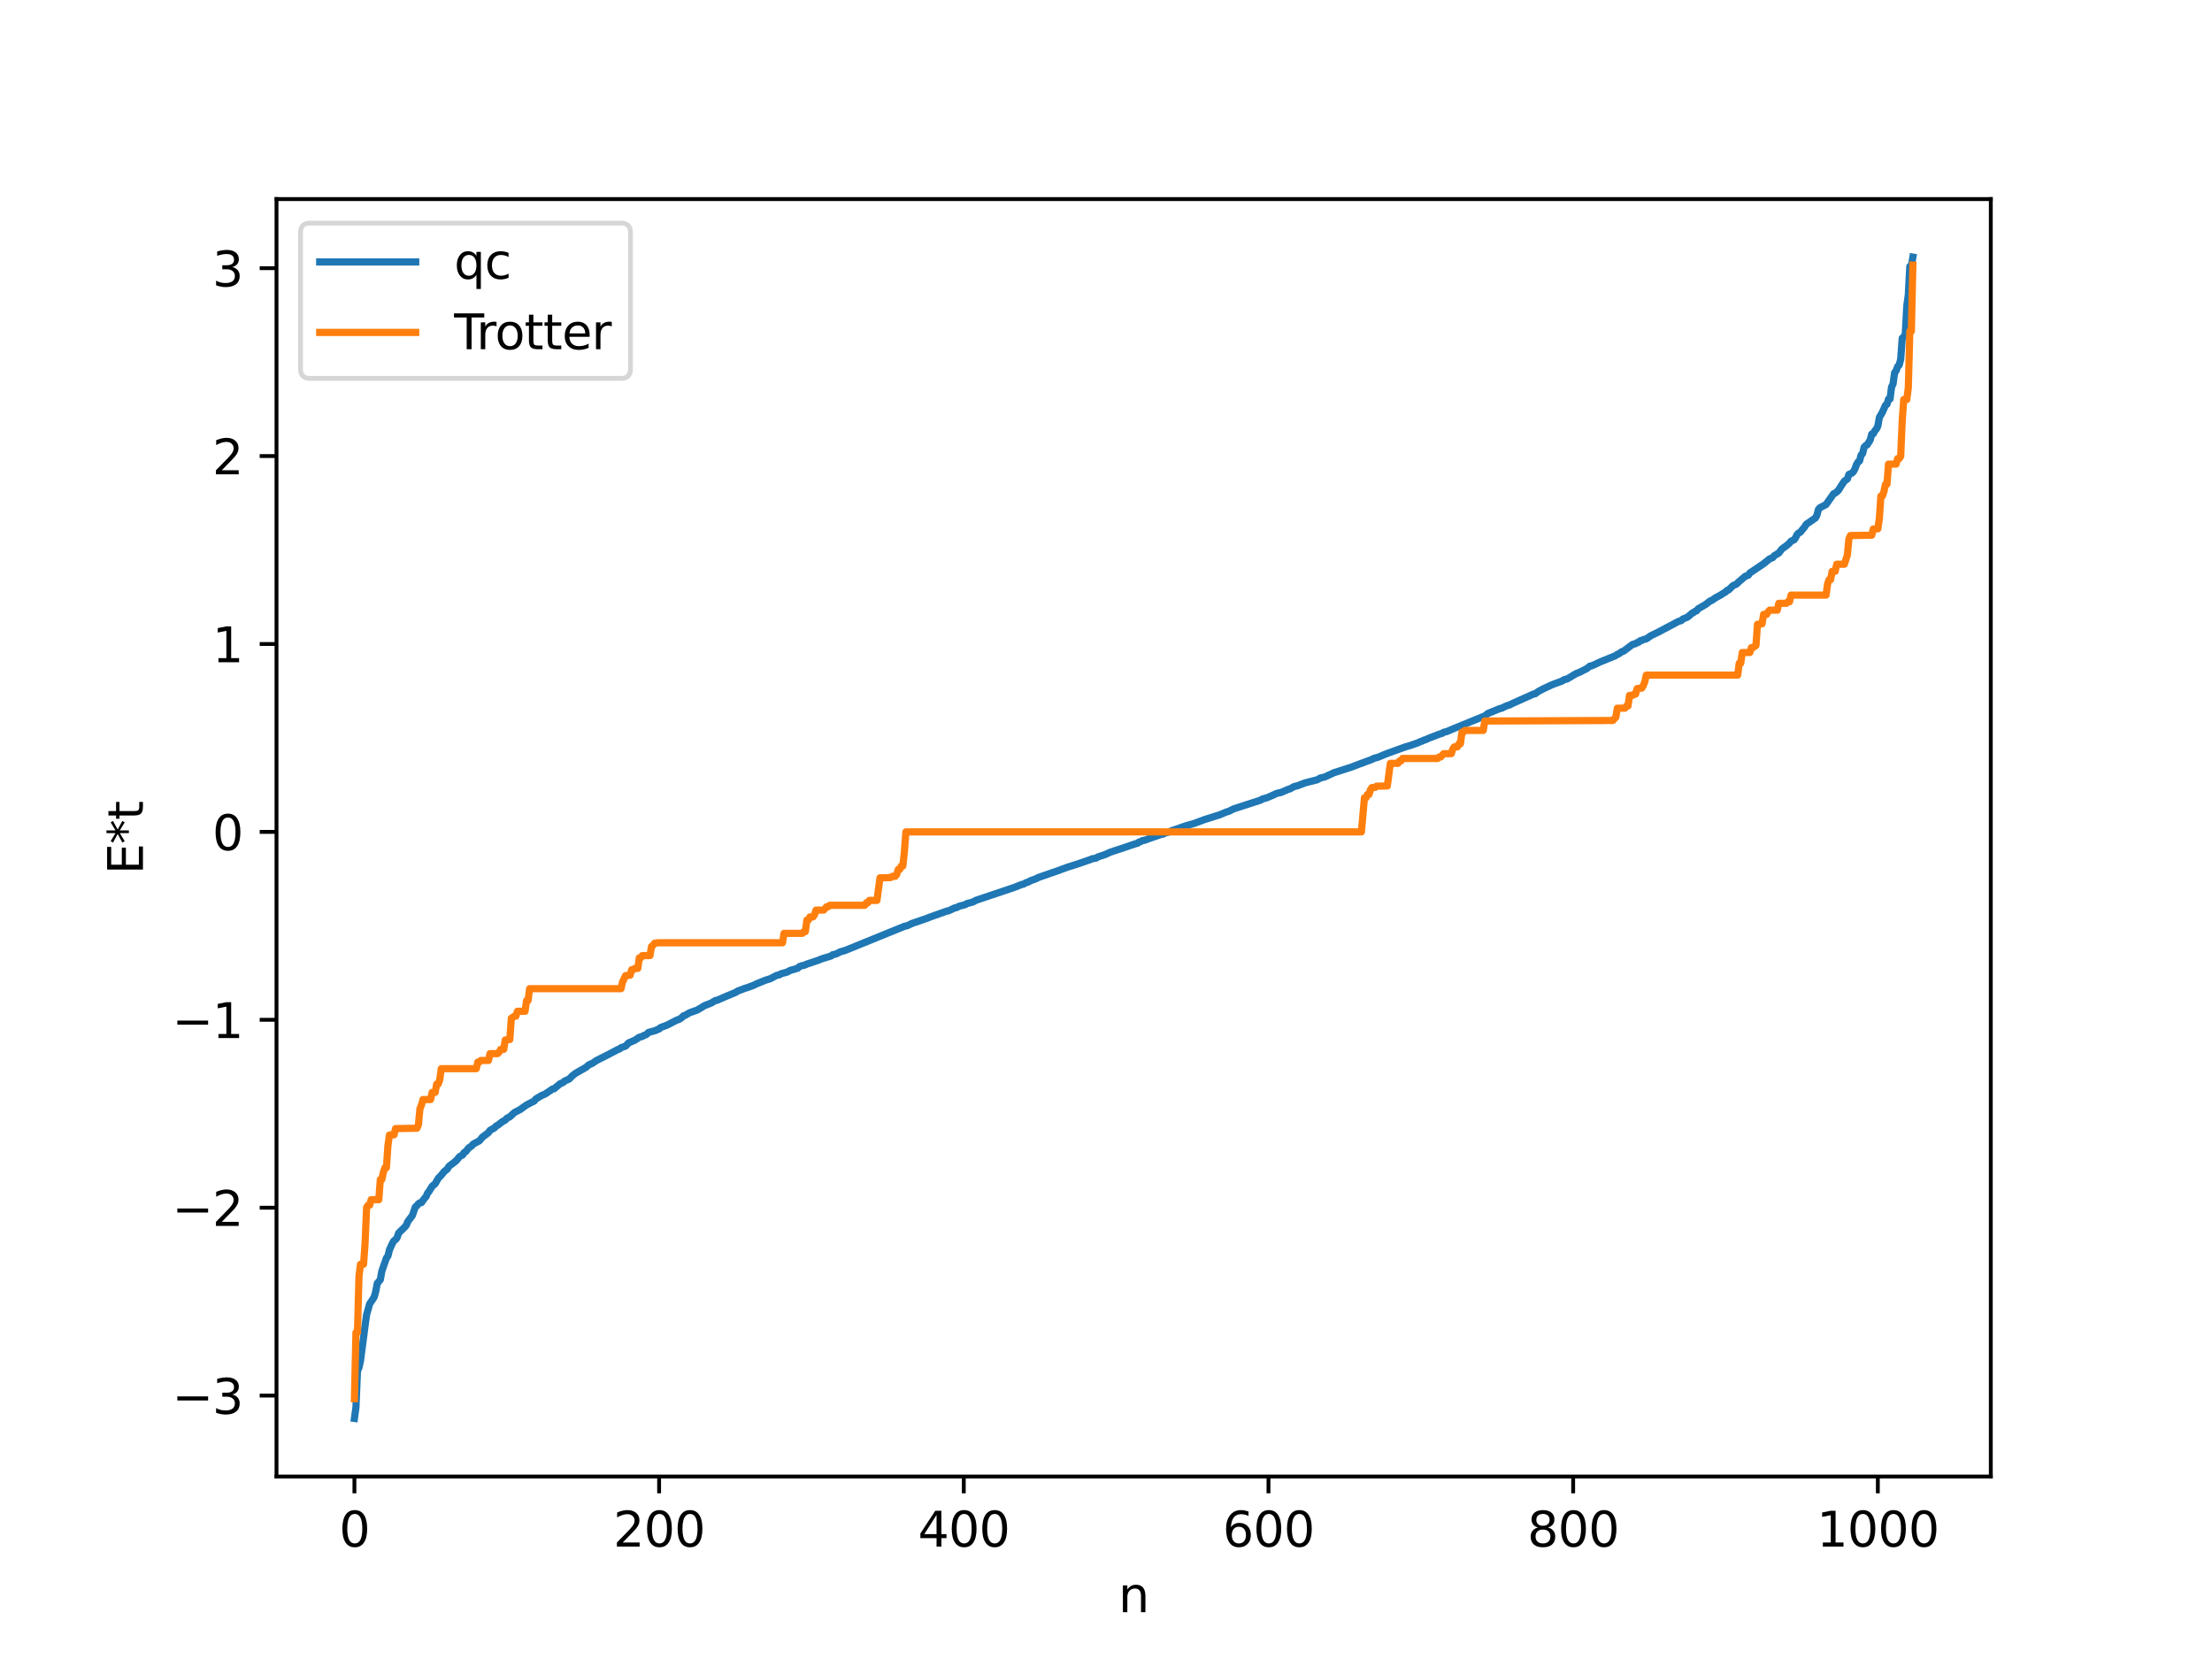 <?xml version="1.0" encoding="utf-8" standalone="no"?>
<!DOCTYPE svg PUBLIC "-//W3C//DTD SVG 1.1//EN"
  "http://www.w3.org/Graphics/SVG/1.1/DTD/svg11.dtd">
<svg xmlns:xlink="http://www.w3.org/1999/xlink" width="460.8pt" height="345.6pt" viewBox="0 0 460.8 345.6" xmlns="http://www.w3.org/2000/svg" version="1.1">
 <defs>
  <style type="text/css">*{stroke-linejoin: round; stroke-linecap: butt}</style>
 </defs>
 <g id="figure_1">
  <g id="patch_1">
   <path d="M 0 345.6 
L 460.8 345.6 
L 460.8 0 
L 0 0 
z
" style="fill: #ffffff"/>
  </g>
  <g id="axes_1">
   <g id="patch_2">
    <path d="M 57.6 307.584 
L 414.72 307.584 
L 414.72 41.472 
L 57.6 41.472 
z
" style="fill: #ffffff"/>
   </g>
   <g id="matplotlib.axis_1">
    <g id="xtick_1">
     <g id="line2d_1">
      <defs>
       <path id="m41aab2b135" d="M 0 0 
L 0 3.5 
" style="stroke: #000000; stroke-width: 0.8"/>
      </defs>
      <g>
       <use xlink:href="#m41aab2b135" x="73.833" y="307.584" style="stroke: #000000; stroke-width: 0.8"/>
      </g>
     </g>
     <g id="text_1">
      <!-- 0 -->
      <g transform="translate(70.651 322.182) scale(0.1 -0.1)">
       <defs>
        <path id="DejaVuSans-30" d="M 2034 4250 
Q 1547 4250 1301 3770 
Q 1056 3291 1056 2328 
Q 1056 1369 1301 889 
Q 1547 409 2034 409 
Q 2525 409 2770 889 
Q 3016 1369 3016 2328 
Q 3016 3291 2770 3770 
Q 2525 4250 2034 4250 
z
M 2034 4750 
Q 2819 4750 3233 4129 
Q 3647 3509 3647 2328 
Q 3647 1150 3233 529 
Q 2819 -91 2034 -91 
Q 1250 -91 836 529 
Q 422 1150 422 2328 
Q 422 3509 836 4129 
Q 1250 4750 2034 4750 
z
" transform="scale(0.016)"/>
       </defs>
       <use xlink:href="#DejaVuSans-30"/>
      </g>
     </g>
    </g>
    <g id="xtick_2">
     <g id="line2d_2">
      <g>
       <use xlink:href="#m41aab2b135" x="137.304" y="307.584" style="stroke: #000000; stroke-width: 0.8"/>
      </g>
     </g>
     <g id="text_2">
      <!-- 200 -->
      <g transform="translate(127.76 322.182) scale(0.1 -0.1)">
       <defs>
        <path id="DejaVuSans-32" d="M 1228 531 
L 3431 531 
L 3431 0 
L 469 0 
L 469 531 
Q 828 903 1448 1529 
Q 2069 2156 2228 2338 
Q 2531 2678 2651 2914 
Q 2772 3150 2772 3378 
Q 2772 3750 2511 3984 
Q 2250 4219 1831 4219 
Q 1534 4219 1204 4116 
Q 875 4013 500 3803 
L 500 4441 
Q 881 4594 1212 4672 
Q 1544 4750 1819 4750 
Q 2544 4750 2975 4387 
Q 3406 4025 3406 3419 
Q 3406 3131 3298 2873 
Q 3191 2616 2906 2266 
Q 2828 2175 2409 1742 
Q 1991 1309 1228 531 
z
" transform="scale(0.016)"/>
       </defs>
       <use xlink:href="#DejaVuSans-32"/>
       <use xlink:href="#DejaVuSans-30" x="63.623"/>
       <use xlink:href="#DejaVuSans-30" x="127.246"/>
      </g>
     </g>
    </g>
    <g id="xtick_3">
     <g id="line2d_3">
      <g>
       <use xlink:href="#m41aab2b135" x="200.775" y="307.584" style="stroke: #000000; stroke-width: 0.8"/>
      </g>
     </g>
     <g id="text_3">
      <!-- 400 -->
      <g transform="translate(191.231 322.182) scale(0.1 -0.1)">
       <defs>
        <path id="DejaVuSans-34" d="M 2419 4116 
L 825 1625 
L 2419 1625 
L 2419 4116 
z
M 2253 4666 
L 3047 4666 
L 3047 1625 
L 3713 1625 
L 3713 1100 
L 3047 1100 
L 3047 0 
L 2419 0 
L 2419 1100 
L 313 1100 
L 313 1709 
L 2253 4666 
z
" transform="scale(0.016)"/>
       </defs>
       <use xlink:href="#DejaVuSans-34"/>
       <use xlink:href="#DejaVuSans-30" x="63.623"/>
       <use xlink:href="#DejaVuSans-30" x="127.246"/>
      </g>
     </g>
    </g>
    <g id="xtick_4">
     <g id="line2d_4">
      <g>
       <use xlink:href="#m41aab2b135" x="264.246" y="307.584" style="stroke: #000000; stroke-width: 0.8"/>
      </g>
     </g>
     <g id="text_4">
      <!-- 600 -->
      <g transform="translate(254.702 322.182) scale(0.1 -0.1)">
       <defs>
        <path id="DejaVuSans-36" d="M 2113 2584 
Q 1688 2584 1439 2293 
Q 1191 2003 1191 1497 
Q 1191 994 1439 701 
Q 1688 409 2113 409 
Q 2538 409 2786 701 
Q 3034 994 3034 1497 
Q 3034 2003 2786 2293 
Q 2538 2584 2113 2584 
z
M 3366 4563 
L 3366 3988 
Q 3128 4100 2886 4159 
Q 2644 4219 2406 4219 
Q 1781 4219 1451 3797 
Q 1122 3375 1075 2522 
Q 1259 2794 1537 2939 
Q 1816 3084 2150 3084 
Q 2853 3084 3261 2657 
Q 3669 2231 3669 1497 
Q 3669 778 3244 343 
Q 2819 -91 2113 -91 
Q 1303 -91 875 529 
Q 447 1150 447 2328 
Q 447 3434 972 4092 
Q 1497 4750 2381 4750 
Q 2619 4750 2861 4703 
Q 3103 4656 3366 4563 
z
" transform="scale(0.016)"/>
       </defs>
       <use xlink:href="#DejaVuSans-36"/>
       <use xlink:href="#DejaVuSans-30" x="63.623"/>
       <use xlink:href="#DejaVuSans-30" x="127.246"/>
      </g>
     </g>
    </g>
    <g id="xtick_5">
     <g id="line2d_5">
      <g>
       <use xlink:href="#m41aab2b135" x="327.717" y="307.584" style="stroke: #000000; stroke-width: 0.8"/>
      </g>
     </g>
     <g id="text_5">
      <!-- 800 -->
      <g transform="translate(318.173 322.182) scale(0.1 -0.1)">
       <defs>
        <path id="DejaVuSans-38" d="M 2034 2216 
Q 1584 2216 1326 1975 
Q 1069 1734 1069 1313 
Q 1069 891 1326 650 
Q 1584 409 2034 409 
Q 2484 409 2743 651 
Q 3003 894 3003 1313 
Q 3003 1734 2745 1975 
Q 2488 2216 2034 2216 
z
M 1403 2484 
Q 997 2584 770 2862 
Q 544 3141 544 3541 
Q 544 4100 942 4425 
Q 1341 4750 2034 4750 
Q 2731 4750 3128 4425 
Q 3525 4100 3525 3541 
Q 3525 3141 3298 2862 
Q 3072 2584 2669 2484 
Q 3125 2378 3379 2068 
Q 3634 1759 3634 1313 
Q 3634 634 3220 271 
Q 2806 -91 2034 -91 
Q 1263 -91 848 271 
Q 434 634 434 1313 
Q 434 1759 690 2068 
Q 947 2378 1403 2484 
z
M 1172 3481 
Q 1172 3119 1398 2916 
Q 1625 2713 2034 2713 
Q 2441 2713 2670 2916 
Q 2900 3119 2900 3481 
Q 2900 3844 2670 4047 
Q 2441 4250 2034 4250 
Q 1625 4250 1398 4047 
Q 1172 3844 1172 3481 
z
" transform="scale(0.016)"/>
       </defs>
       <use xlink:href="#DejaVuSans-38"/>
       <use xlink:href="#DejaVuSans-30" x="63.623"/>
       <use xlink:href="#DejaVuSans-30" x="127.246"/>
      </g>
     </g>
    </g>
    <g id="xtick_6">
     <g id="line2d_6">
      <g>
       <use xlink:href="#m41aab2b135" x="391.188" y="307.584" style="stroke: #000000; stroke-width: 0.8"/>
      </g>
     </g>
     <g id="text_6">
      <!-- 1000 -->
      <g transform="translate(378.463 322.182) scale(0.1 -0.1)">
       <defs>
        <path id="DejaVuSans-31" d="M 794 531 
L 1825 531 
L 1825 4091 
L 703 3866 
L 703 4441 
L 1819 4666 
L 2450 4666 
L 2450 531 
L 3481 531 
L 3481 0 
L 794 0 
L 794 531 
z
" transform="scale(0.016)"/>
       </defs>
       <use xlink:href="#DejaVuSans-31"/>
       <use xlink:href="#DejaVuSans-30" x="63.623"/>
       <use xlink:href="#DejaVuSans-30" x="127.246"/>
       <use xlink:href="#DejaVuSans-30" x="190.869"/>
      </g>
     </g>
    </g>
    <g id="text_7">
     <!-- n -->
     <g transform="translate(232.991 335.861) scale(0.1 -0.1)">
      <defs>
       <path id="DejaVuSans-6e" d="M 3513 2113 
L 3513 0 
L 2938 0 
L 2938 2094 
Q 2938 2591 2744 2837 
Q 2550 3084 2163 3084 
Q 1697 3084 1428 2787 
Q 1159 2491 1159 1978 
L 1159 0 
L 581 0 
L 581 3500 
L 1159 3500 
L 1159 2956 
Q 1366 3272 1645 3428 
Q 1925 3584 2291 3584 
Q 2894 3584 3203 3211 
Q 3513 2838 3513 2113 
z
" transform="scale(0.016)"/>
      </defs>
      <use xlink:href="#DejaVuSans-6e"/>
     </g>
    </g>
   </g>
   <g id="matplotlib.axis_2">
    <g id="ytick_1">
     <g id="line2d_7">
      <defs>
       <path id="mf072deba89" d="M 0 0 
L -3.5 0 
" style="stroke: #000000; stroke-width: 0.8"/>
      </defs>
      <g>
       <use xlink:href="#mf072deba89" x="57.6" y="290.731" style="stroke: #000000; stroke-width: 0.8"/>
      </g>
     </g>
     <g id="text_8">
      <!-- −3 -->
      <g transform="translate(35.858 294.53) scale(0.1 -0.1)">
       <defs>
        <path id="DejaVuSans-2212" d="M 678 2272 
L 4684 2272 
L 4684 1741 
L 678 1741 
L 678 2272 
z
" transform="scale(0.016)"/>
        <path id="DejaVuSans-33" d="M 2597 2516 
Q 3050 2419 3304 2112 
Q 3559 1806 3559 1356 
Q 3559 666 3084 287 
Q 2609 -91 1734 -91 
Q 1441 -91 1130 -33 
Q 819 25 488 141 
L 488 750 
Q 750 597 1062 519 
Q 1375 441 1716 441 
Q 2309 441 2620 675 
Q 2931 909 2931 1356 
Q 2931 1769 2642 2001 
Q 2353 2234 1838 2234 
L 1294 2234 
L 1294 2753 
L 1863 2753 
Q 2328 2753 2575 2939 
Q 2822 3125 2822 3475 
Q 2822 3834 2567 4026 
Q 2313 4219 1838 4219 
Q 1578 4219 1281 4162 
Q 984 4106 628 3988 
L 628 4550 
Q 988 4650 1302 4700 
Q 1616 4750 1894 4750 
Q 2613 4750 3031 4423 
Q 3450 4097 3450 3541 
Q 3450 3153 3228 2886 
Q 3006 2619 2597 2516 
z
" transform="scale(0.016)"/>
       </defs>
       <use xlink:href="#DejaVuSans-2212"/>
       <use xlink:href="#DejaVuSans-33" x="83.789"/>
      </g>
     </g>
    </g>
    <g id="ytick_2">
     <g id="line2d_8">
      <g>
       <use xlink:href="#mf072deba89" x="57.6" y="251.586" style="stroke: #000000; stroke-width: 0.8"/>
      </g>
     </g>
     <g id="text_9">
      <!-- −2 -->
      <g transform="translate(35.858 255.385) scale(0.1 -0.1)">
       <use xlink:href="#DejaVuSans-2212"/>
       <use xlink:href="#DejaVuSans-32" x="83.789"/>
      </g>
     </g>
    </g>
    <g id="ytick_3">
     <g id="line2d_9">
      <g>
       <use xlink:href="#mf072deba89" x="57.6" y="212.442" style="stroke: #000000; stroke-width: 0.8"/>
      </g>
     </g>
     <g id="text_10">
      <!-- −1 -->
      <g transform="translate(35.858 216.241) scale(0.1 -0.1)">
       <use xlink:href="#DejaVuSans-2212"/>
       <use xlink:href="#DejaVuSans-31" x="83.789"/>
      </g>
     </g>
    </g>
    <g id="ytick_4">
     <g id="line2d_10">
      <g>
       <use xlink:href="#mf072deba89" x="57.6" y="173.298" style="stroke: #000000; stroke-width: 0.8"/>
      </g>
     </g>
     <g id="text_11">
      <!-- 0 -->
      <g transform="translate(44.237 177.097) scale(0.1 -0.1)">
       <use xlink:href="#DejaVuSans-30"/>
      </g>
     </g>
    </g>
    <g id="ytick_5">
     <g id="line2d_11">
      <g>
       <use xlink:href="#mf072deba89" x="57.6" y="134.154" style="stroke: #000000; stroke-width: 0.8"/>
      </g>
     </g>
     <g id="text_12">
      <!-- 1 -->
      <g transform="translate(44.237 137.953) scale(0.1 -0.1)">
       <use xlink:href="#DejaVuSans-31"/>
      </g>
     </g>
    </g>
    <g id="ytick_6">
     <g id="line2d_12">
      <g>
       <use xlink:href="#mf072deba89" x="57.6" y="95.009" style="stroke: #000000; stroke-width: 0.8"/>
      </g>
     </g>
     <g id="text_13">
      <!-- 2 -->
      <g transform="translate(44.237 98.808) scale(0.1 -0.1)">
       <use xlink:href="#DejaVuSans-32"/>
      </g>
     </g>
    </g>
    <g id="ytick_7">
     <g id="line2d_13">
      <g>
       <use xlink:href="#mf072deba89" x="57.6" y="55.865" style="stroke: #000000; stroke-width: 0.8"/>
      </g>
     </g>
     <g id="text_14">
      <!-- 3 -->
      <g transform="translate(44.237 59.664) scale(0.1 -0.1)">
       <use xlink:href="#DejaVuSans-33"/>
      </g>
     </g>
    </g>
    <g id="text_15">
     <!-- E*t -->
     <g transform="translate(29.778 182.148) rotate(-90) scale(0.1 -0.1)">
      <defs>
       <path id="DejaVuSans-45" d="M 628 4666 
L 3578 4666 
L 3578 4134 
L 1259 4134 
L 1259 2753 
L 3481 2753 
L 3481 2222 
L 1259 2222 
L 1259 531 
L 3634 531 
L 3634 0 
L 628 0 
L 628 4666 
z
" transform="scale(0.016)"/>
       <path id="DejaVuSans-2a" d="M 3009 3897 
L 1888 3291 
L 3009 2681 
L 2828 2375 
L 1778 3009 
L 1778 1831 
L 1422 1831 
L 1422 3009 
L 372 2375 
L 191 2681 
L 1313 3291 
L 191 3897 
L 372 4206 
L 1422 3572 
L 1422 4750 
L 1778 4750 
L 1778 3572 
L 2828 4206 
L 3009 3897 
z
" transform="scale(0.016)"/>
       <path id="DejaVuSans-74" d="M 1172 4494 
L 1172 3500 
L 2356 3500 
L 2356 3053 
L 1172 3053 
L 1172 1153 
Q 1172 725 1289 603 
Q 1406 481 1766 481 
L 2356 481 
L 2356 0 
L 1766 0 
Q 1100 0 847 248 
Q 594 497 594 1153 
L 594 3053 
L 172 3053 
L 172 3500 
L 594 3500 
L 594 4494 
L 1172 4494 
z
" transform="scale(0.016)"/>
      </defs>
      <use xlink:href="#DejaVuSans-45"/>
      <use xlink:href="#DejaVuSans-2a" x="63.184"/>
      <use xlink:href="#DejaVuSans-74" x="113.184"/>
     </g>
    </g>
   </g>
   <g id="line2d_14">
    <path d="M 73.833 295.488 
L 74.15 293.168 
L 74.467 285.592 
L 74.785 284.896 
L 75.102 283.45 
L 76.054 276.151 
L 76.372 273.859 
L 77.006 271.627 
L 77.641 270.685 
L 77.958 270.181 
L 78.276 269.003 
L 78.593 267.356 
L 79.228 266.582 
L 79.545 264.802 
L 80.497 262.072 
L 80.815 261.644 
L 81.132 260.368 
L 81.767 258.966 
L 82.084 258.447 
L 82.401 258.238 
L 82.719 257.84 
L 83.036 256.877 
L 84.305 255.638 
L 84.623 255.268 
L 84.94 254.49 
L 85.892 253.224 
L 86.527 251.427 
L 86.844 251.187 
L 87.162 250.772 
L 87.479 250.549 
L 87.796 250.531 
L 88.431 249.634 
L 88.748 249.294 
L 89.066 248.555 
L 89.383 248.176 
L 90.018 247.12 
L 90.653 246.59 
L 91.287 245.479 
L 91.922 244.818 
L 92.557 244.032 
L 93.191 243.528 
L 93.509 242.978 
L 94.778 242.011 
L 95.096 241.732 
L 95.73 240.951 
L 96.365 240.599 
L 96.682 240.104 
L 97 239.929 
L 97.634 239.141 
L 98.269 238.71 
L 98.586 238.321 
L 99.856 237.658 
L 100.491 236.897 
L 101.76 235.941 
L 102.077 235.474 
L 103.029 234.943 
L 103.347 234.57 
L 103.664 234.427 
L 104.616 233.682 
L 105.251 233.343 
L 105.568 232.967 
L 106.203 232.653 
L 107.155 231.763 
L 108.424 231.099 
L 109.059 230.624 
L 109.694 230.189 
L 110.646 229.68 
L 111.281 229.377 
L 111.598 228.946 
L 112.867 228.188 
L 113.502 227.932 
L 114.137 227.525 
L 115.089 226.866 
L 115.406 226.829 
L 116.676 225.768 
L 117.31 225.503 
L 117.628 225.195 
L 118.58 224.778 
L 119.215 224.122 
L 119.849 223.616 
L 122.071 222.346 
L 122.705 221.795 
L 123.34 221.543 
L 124.292 220.905 
L 126.514 219.789 
L 128.735 218.619 
L 129.053 218.528 
L 129.37 218.247 
L 130.322 217.918 
L 130.957 217.248 
L 132.226 216.709 
L 133.178 216.08 
L 133.813 215.91 
L 134.13 215.69 
L 134.448 215.613 
L 134.765 215.42 
L 135.082 215.076 
L 136.669 214.646 
L 136.986 214.437 
L 137.304 214.373 
L 137.621 214.047 
L 138.891 213.586 
L 141.112 212.45 
L 141.429 212.384 
L 142.064 211.959 
L 142.381 211.61 
L 142.699 211.535 
L 143.651 210.974 
L 145.238 210.414 
L 146.824 209.464 
L 148.094 208.981 
L 149.046 208.415 
L 149.363 208.39 
L 150.95 207.69 
L 153.172 206.769 
L 153.806 206.392 
L 154.441 206.175 
L 155.076 205.919 
L 155.71 205.727 
L 156.98 205.261 
L 157.615 204.945 
L 159.519 204.177 
L 160.471 203.886 
L 161.74 203.209 
L 162.375 203.064 
L 162.692 202.852 
L 163.962 202.51 
L 164.596 202.16 
L 166.183 201.702 
L 166.5 201.376 
L 167.135 201.143 
L 167.453 201.117 
L 168.087 200.836 
L 170.309 200.1 
L 171.261 199.715 
L 172.848 199.236 
L 173.165 199.132 
L 173.482 198.881 
L 174.117 198.754 
L 175.069 198.274 
L 176.021 198.011 
L 188.398 192.972 
L 189.033 192.824 
L 189.985 192.37 
L 192.841 191.394 
L 193.793 191.023 
L 197.284 189.782 
L 197.601 189.745 
L 198.871 189.128 
L 199.188 189.107 
L 199.823 188.777 
L 201.092 188.447 
L 201.41 188.237 
L 202.679 187.898 
L 203.314 187.548 
L 211.248 184.881 
L 212.834 184.249 
L 213.152 184.206 
L 213.786 183.855 
L 214.104 183.783 
L 214.739 183.445 
L 215.691 183.11 
L 216.325 182.792 
L 219.181 181.796 
L 220.451 181.365 
L 221.086 181.12 
L 222.355 180.657 
L 224.577 179.955 
L 226.481 179.29 
L 227.115 179.082 
L 227.433 178.922 
L 228.385 178.742 
L 228.702 178.516 
L 230.289 177.992 
L 231.241 177.547 
L 232.51 177.122 
L 233.462 176.815 
L 236.636 175.738 
L 236.953 175.678 
L 237.271 175.411 
L 237.588 175.352 
L 237.905 175.135 
L 238.54 175.016 
L 239.175 174.762 
L 242.031 173.781 
L 242.348 173.749 
L 242.666 173.552 
L 243.3 173.382 
L 243.935 173.105 
L 247.109 172.001 
L 248.696 171.559 
L 250.917 170.734 
L 254.091 169.732 
L 255.36 169.2 
L 255.995 168.999 
L 256.947 168.517 
L 262.659 166.666 
L 262.977 166.444 
L 263.929 166.187 
L 265.515 165.494 
L 265.833 165.323 
L 266.467 165.153 
L 266.785 165.113 
L 268.372 164.427 
L 268.689 164.353 
L 269.641 163.83 
L 270.276 163.7 
L 271.862 163.091 
L 274.401 162.444 
L 275.036 162.077 
L 275.988 161.854 
L 277.892 160.964 
L 278.527 160.77 
L 280.748 160.045 
L 281.383 159.856 
L 282.97 159.245 
L 285.826 158.195 
L 286.143 157.992 
L 287.096 157.739 
L 288.365 157.198 
L 289 156.953 
L 292.808 155.575 
L 293.76 155.304 
L 295.347 154.75 
L 295.981 154.451 
L 296.299 154.378 
L 296.616 154.173 
L 296.934 154.116 
L 297.568 153.814 
L 299.79 152.962 
L 300.424 152.767 
L 300.742 152.547 
L 301.377 152.405 
L 302.329 151.992 
L 302.963 151.729 
L 309.31 149.135 
L 309.945 148.632 
L 312.484 147.592 
L 312.801 147.551 
L 313.436 147.223 
L 314.071 146.948 
L 314.388 146.889 
L 315.023 146.569 
L 319.466 144.578 
L 319.783 144.537 
L 320.418 144.071 
L 321.37 143.557 
L 322.322 143.107 
L 323.274 142.664 
L 324.226 142.301 
L 324.861 142.079 
L 325.496 141.828 
L 325.813 141.59 
L 326.448 141.448 
L 327.4 140.883 
L 328.352 140.31 
L 328.986 140.077 
L 330.573 139.277 
L 331.208 138.762 
L 331.525 138.722 
L 332.16 138.453 
L 333.112 137.99 
L 336.603 136.564 
L 336.92 136.296 
L 337.238 136.21 
L 337.872 135.74 
L 338.19 135.669 
L 340.094 134.244 
L 340.729 134.092 
L 341.046 133.854 
L 341.363 133.793 
L 341.681 133.473 
L 341.998 133.429 
L 342.315 133.243 
L 342.95 133.102 
L 343.902 132.431 
L 345.489 131.662 
L 349.615 129.471 
L 350.249 129.271 
L 350.567 128.954 
L 351.519 128.571 
L 352.153 128.047 
L 352.471 127.743 
L 352.788 127.611 
L 353.105 127.344 
L 353.423 127.258 
L 353.74 126.839 
L 355.327 125.914 
L 356.279 125.175 
L 356.596 125.077 
L 357.231 124.623 
L 358.5 123.92 
L 359.135 123.501 
L 359.453 123.33 
L 359.77 122.993 
L 360.087 122.902 
L 361.039 121.976 
L 361.674 121.725 
L 362.309 121.129 
L 363.578 120.054 
L 364.213 119.818 
L 364.53 119.355 
L 367.386 117.436 
L 368.656 116.414 
L 369.291 116.161 
L 369.608 115.769 
L 370.56 115.202 
L 371.195 114.366 
L 372.147 113.685 
L 372.781 113.137 
L 373.099 112.741 
L 373.734 112.456 
L 374.051 112.013 
L 374.368 111.361 
L 374.686 111.035 
L 375.003 110.899 
L 375.955 109.741 
L 376.272 109.222 
L 378.177 107.915 
L 378.494 107.331 
L 378.811 106.134 
L 379.129 105.768 
L 380.398 105.102 
L 381.985 102.843 
L 382.302 102.72 
L 382.937 102.203 
L 383.572 101.179 
L 384.206 100.239 
L 384.841 99.778 
L 385.158 98.828 
L 385.793 98.565 
L 386.11 98.246 
L 386.428 97.634 
L 386.745 96.764 
L 387.062 96.243 
L 387.38 96.024 
L 387.697 94.801 
L 388.015 94.479 
L 388.332 93.166 
L 388.649 92.822 
L 388.967 92.667 
L 389.601 91.642 
L 389.919 90.418 
L 390.236 90.372 
L 390.553 89.743 
L 390.871 89.394 
L 391.188 88.76 
L 391.505 86.949 
L 392.14 85.864 
L 392.775 84.43 
L 393.092 84.22 
L 393.41 83.14 
L 393.727 83.121 
L 394.044 80.646 
L 394.362 79.964 
L 394.679 77.653 
L 394.996 77.223 
L 395.314 76.355 
L 395.631 76.045 
L 395.948 74.861 
L 396.266 70.457 
L 396.583 70.153 
L 396.9 69.656 
L 397.218 63.746 
L 397.535 61.404 
L 397.853 55.504 
L 398.17 55.438 
L 398.487 53.568 
L 398.487 53.568 
" clip-path="url(#p5fa491bf03)" style="fill: none; stroke: #1f77b4; stroke-width: 1.5; stroke-linecap: square"/>
   </g>
   <g id="line2d_15">
    <path d="M 73.833 291.369 
L 74.15 277.592 
L 74.467 277.592 
L 74.785 265.815 
L 75.102 263.368 
L 75.737 263.368 
L 76.054 258.962 
L 76.372 251.523 
L 76.689 251.067 
L 77.006 251.067 
L 77.324 249.915 
L 78.91 249.915 
L 79.228 245.719 
L 79.545 245.719 
L 79.862 244.2 
L 80.18 243.261 
L 80.497 243.261 
L 80.815 238.62 
L 81.132 236.436 
L 82.084 236.399 
L 82.401 235.106 
L 86.844 235.032 
L 87.162 234.324 
L 87.479 230.962 
L 87.796 230.218 
L 88.114 229.054 
L 89.7 229.054 
L 90.018 227.567 
L 90.653 227.567 
L 90.97 225.839 
L 91.287 225.839 
L 91.605 224.939 
L 91.922 222.624 
L 99.221 222.624 
L 99.539 221.244 
L 99.856 221.244 
L 100.173 220.918 
L 101.76 220.918 
L 102.077 219.488 
L 103.664 219.488 
L 103.981 219.165 
L 104.299 218.608 
L 104.934 218.608 
L 105.251 216.647 
L 106.203 216.548 
L 106.52 212.123 
L 107.155 211.685 
L 107.472 211.685 
L 107.79 210.666 
L 109.377 210.666 
L 109.694 208.43 
L 110.011 208.43 
L 110.329 205.959 
L 129.37 205.959 
L 129.687 204.555 
L 130.322 203.235 
L 131.274 203.15 
L 131.591 202.002 
L 131.909 202.002 
L 132.226 201.74 
L 132.861 201.74 
L 133.178 199.529 
L 133.496 199.529 
L 133.813 199.066 
L 135.4 199.066 
L 135.717 197.18 
L 136.034 196.926 
L 136.352 196.5 
L 136.986 196.393 
L 163.01 196.393 
L 163.327 194.436 
L 167.135 194.436 
L 167.453 194.078 
L 167.77 194.078 
L 168.087 191.656 
L 168.405 191.656 
L 168.722 191.01 
L 169.357 191.01 
L 169.674 190.593 
L 169.991 189.594 
L 171.578 189.594 
L 172.213 188.889 
L 172.53 188.889 
L 172.848 188.59 
L 180.147 188.59 
L 180.464 188.076 
L 180.781 188.076 
L 181.099 187.571 
L 182.686 187.571 
L 183.32 182.864 
L 185.542 182.822 
L 185.859 182.549 
L 186.494 182.549 
L 186.811 182.136 
L 187.129 181.1 
L 187.446 181.1 
L 187.763 180.399 
L 188.081 180.399 
L 188.398 177.472 
L 188.715 173.298 
L 283.605 173.298 
L 284.239 166.196 
L 284.557 166.196 
L 284.874 165.495 
L 285.191 165.495 
L 285.509 164.46 
L 285.826 164.047 
L 286.461 164.047 
L 286.778 163.773 
L 289 163.732 
L 289.634 159.024 
L 291.221 159.024 
L 291.539 158.52 
L 291.856 158.52 
L 292.173 158.005 
L 299.472 158.005 
L 299.79 157.706 
L 300.107 157.706 
L 300.742 157.002 
L 302.329 157.002 
L 302.646 156.003 
L 302.963 155.586 
L 303.598 155.586 
L 303.915 154.939 
L 304.233 154.939 
L 304.55 152.517 
L 304.867 152.517 
L 305.185 152.16 
L 308.993 152.16 
L 309.31 150.203 
L 335.968 150.095 
L 336.603 149.415 
L 336.92 147.53 
L 338.507 147.53 
L 338.824 147.067 
L 339.142 147.067 
L 339.459 144.856 
L 340.094 144.856 
L 340.411 144.594 
L 340.729 144.594 
L 341.046 143.445 
L 341.681 143.361 
L 341.998 143.361 
L 342.315 142.85 
L 342.633 142.04 
L 342.95 140.636 
L 361.991 140.636 
L 362.309 138.166 
L 362.626 138.166 
L 362.943 135.929 
L 364.53 135.929 
L 364.848 134.91 
L 365.165 134.91 
L 365.8 134.473 
L 366.117 130.047 
L 367.069 129.949 
L 367.386 127.988 
L 368.021 127.988 
L 368.339 127.43 
L 368.656 127.108 
L 370.243 127.108 
L 370.56 125.678 
L 372.147 125.678 
L 372.464 125.351 
L 372.781 125.351 
L 373.099 123.972 
L 380.398 123.972 
L 380.715 121.657 
L 381.033 120.757 
L 381.35 120.757 
L 381.667 119.029 
L 382.302 119.029 
L 382.62 117.541 
L 384.206 117.541 
L 384.841 115.634 
L 385.158 112.271 
L 385.476 111.563 
L 389.919 111.49 
L 390.236 110.197 
L 391.188 110.159 
L 391.505 107.975 
L 391.823 103.334 
L 392.14 103.334 
L 392.458 102.396 
L 392.775 100.877 
L 393.092 100.877 
L 393.41 96.68 
L 394.996 96.68 
L 395.314 95.529 
L 395.631 95.529 
L 395.948 95.073 
L 396.266 87.634 
L 396.583 83.227 
L 397.218 83.227 
L 397.535 80.781 
L 397.853 69.004 
L 398.17 69.004 
L 398.487 55.226 
L 398.487 55.226 
" clip-path="url(#p5fa491bf03)" style="fill: none; stroke: #ff7f0e; stroke-width: 1.5; stroke-linecap: square"/>
   </g>
   <g id="patch_3">
    <path d="M 57.6 307.584 
L 57.6 41.472 
" style="fill: none; stroke: #000000; stroke-width: 0.8; stroke-linejoin: miter; stroke-linecap: square"/>
   </g>
   <g id="patch_4">
    <path d="M 414.72 307.584 
L 414.72 41.472 
" style="fill: none; stroke: #000000; stroke-width: 0.8; stroke-linejoin: miter; stroke-linecap: square"/>
   </g>
   <g id="patch_5">
    <path d="M 57.6 307.584 
L 414.72 307.584 
" style="fill: none; stroke: #000000; stroke-width: 0.8; stroke-linejoin: miter; stroke-linecap: square"/>
   </g>
   <g id="patch_6">
    <path d="M 57.6 41.472 
L 414.72 41.472 
" style="fill: none; stroke: #000000; stroke-width: 0.8; stroke-linejoin: miter; stroke-linecap: square"/>
   </g>
   <g id="legend_1">
    <g id="patch_7">
     <path d="M 64.6 78.828 
L 129.342 78.828 
Q 131.342 78.828 131.342 76.828 
L 131.342 48.472 
Q 131.342 46.472 129.342 46.472 
L 64.6 46.472 
Q 62.6 46.472 62.6 48.472 
L 62.6 76.828 
Q 62.6 78.828 64.6 78.828 
z
" style="fill: #ffffff; opacity: 0.8; stroke: #cccccc; stroke-linejoin: miter"/>
    </g>
    <g id="line2d_16">
     <path d="M 66.6 54.57 
L 76.6 54.57 
L 86.6 54.57 
" style="fill: none; stroke: #1f77b4; stroke-width: 1.5; stroke-linecap: square"/>
    </g>
    <g id="text_16">
     <!-- qc -->
     <g transform="translate(94.6 58.07) scale(0.1 -0.1)">
      <defs>
       <path id="DejaVuSans-71" d="M 947 1747 
Q 947 1113 1208 752 
Q 1469 391 1925 391 
Q 2381 391 2643 752 
Q 2906 1113 2906 1747 
Q 2906 2381 2643 2742 
Q 2381 3103 1925 3103 
Q 1469 3103 1208 2742 
Q 947 2381 947 1747 
z
M 2906 525 
Q 2725 213 2448 61 
Q 2172 -91 1784 -91 
Q 1150 -91 751 415 
Q 353 922 353 1747 
Q 353 2572 751 3078 
Q 1150 3584 1784 3584 
Q 2172 3584 2448 3432 
Q 2725 3281 2906 2969 
L 2906 3500 
L 3481 3500 
L 3481 -1331 
L 2906 -1331 
L 2906 525 
z
" transform="scale(0.016)"/>
       <path id="DejaVuSans-63" d="M 3122 3366 
L 3122 2828 
Q 2878 2963 2633 3030 
Q 2388 3097 2138 3097 
Q 1578 3097 1268 2742 
Q 959 2388 959 1747 
Q 959 1106 1268 751 
Q 1578 397 2138 397 
Q 2388 397 2633 464 
Q 2878 531 3122 666 
L 3122 134 
Q 2881 22 2623 -34 
Q 2366 -91 2075 -91 
Q 1284 -91 818 406 
Q 353 903 353 1747 
Q 353 2603 823 3093 
Q 1294 3584 2113 3584 
Q 2378 3584 2631 3529 
Q 2884 3475 3122 3366 
z
" transform="scale(0.016)"/>
      </defs>
      <use xlink:href="#DejaVuSans-71"/>
      <use xlink:href="#DejaVuSans-63" x="63.477"/>
     </g>
    </g>
    <g id="line2d_17">
     <path d="M 66.6 69.249 
L 76.6 69.249 
L 86.6 69.249 
" style="fill: none; stroke: #ff7f0e; stroke-width: 1.5; stroke-linecap: square"/>
    </g>
    <g id="text_17">
     <!-- Trotter -->
     <g transform="translate(94.6 72.749) scale(0.1 -0.1)">
      <defs>
       <path id="DejaVuSans-54" d="M -19 4666 
L 3928 4666 
L 3928 4134 
L 2272 4134 
L 2272 0 
L 1638 0 
L 1638 4134 
L -19 4134 
L -19 4666 
z
" transform="scale(0.016)"/>
       <path id="DejaVuSans-72" d="M 2631 2963 
Q 2534 3019 2420 3045 
Q 2306 3072 2169 3072 
Q 1681 3072 1420 2755 
Q 1159 2438 1159 1844 
L 1159 0 
L 581 0 
L 581 3500 
L 1159 3500 
L 1159 2956 
Q 1341 3275 1631 3429 
Q 1922 3584 2338 3584 
Q 2397 3584 2469 3576 
Q 2541 3569 2628 3553 
L 2631 2963 
z
" transform="scale(0.016)"/>
       <path id="DejaVuSans-6f" d="M 1959 3097 
Q 1497 3097 1228 2736 
Q 959 2375 959 1747 
Q 959 1119 1226 758 
Q 1494 397 1959 397 
Q 2419 397 2687 759 
Q 2956 1122 2956 1747 
Q 2956 2369 2687 2733 
Q 2419 3097 1959 3097 
z
M 1959 3584 
Q 2709 3584 3137 3096 
Q 3566 2609 3566 1747 
Q 3566 888 3137 398 
Q 2709 -91 1959 -91 
Q 1206 -91 779 398 
Q 353 888 353 1747 
Q 353 2609 779 3096 
Q 1206 3584 1959 3584 
z
" transform="scale(0.016)"/>
       <path id="DejaVuSans-65" d="M 3597 1894 
L 3597 1613 
L 953 1613 
Q 991 1019 1311 708 
Q 1631 397 2203 397 
Q 2534 397 2845 478 
Q 3156 559 3463 722 
L 3463 178 
Q 3153 47 2828 -22 
Q 2503 -91 2169 -91 
Q 1331 -91 842 396 
Q 353 884 353 1716 
Q 353 2575 817 3079 
Q 1281 3584 2069 3584 
Q 2775 3584 3186 3129 
Q 3597 2675 3597 1894 
z
M 3022 2063 
Q 3016 2534 2758 2815 
Q 2500 3097 2075 3097 
Q 1594 3097 1305 2825 
Q 1016 2553 972 2059 
L 3022 2063 
z
" transform="scale(0.016)"/>
      </defs>
      <use xlink:href="#DejaVuSans-54"/>
      <use xlink:href="#DejaVuSans-72" x="46.334"/>
      <use xlink:href="#DejaVuSans-6f" x="85.197"/>
      <use xlink:href="#DejaVuSans-74" x="146.379"/>
      <use xlink:href="#DejaVuSans-74" x="185.588"/>
      <use xlink:href="#DejaVuSans-65" x="224.797"/>
      <use xlink:href="#DejaVuSans-72" x="286.32"/>
     </g>
    </g>
   </g>
  </g>
 </g>
 <defs>
  <clipPath id="p5fa491bf03">
   <rect x="57.6" y="41.472" width="357.12" height="266.112"/>
  </clipPath>
 </defs>
</svg>
